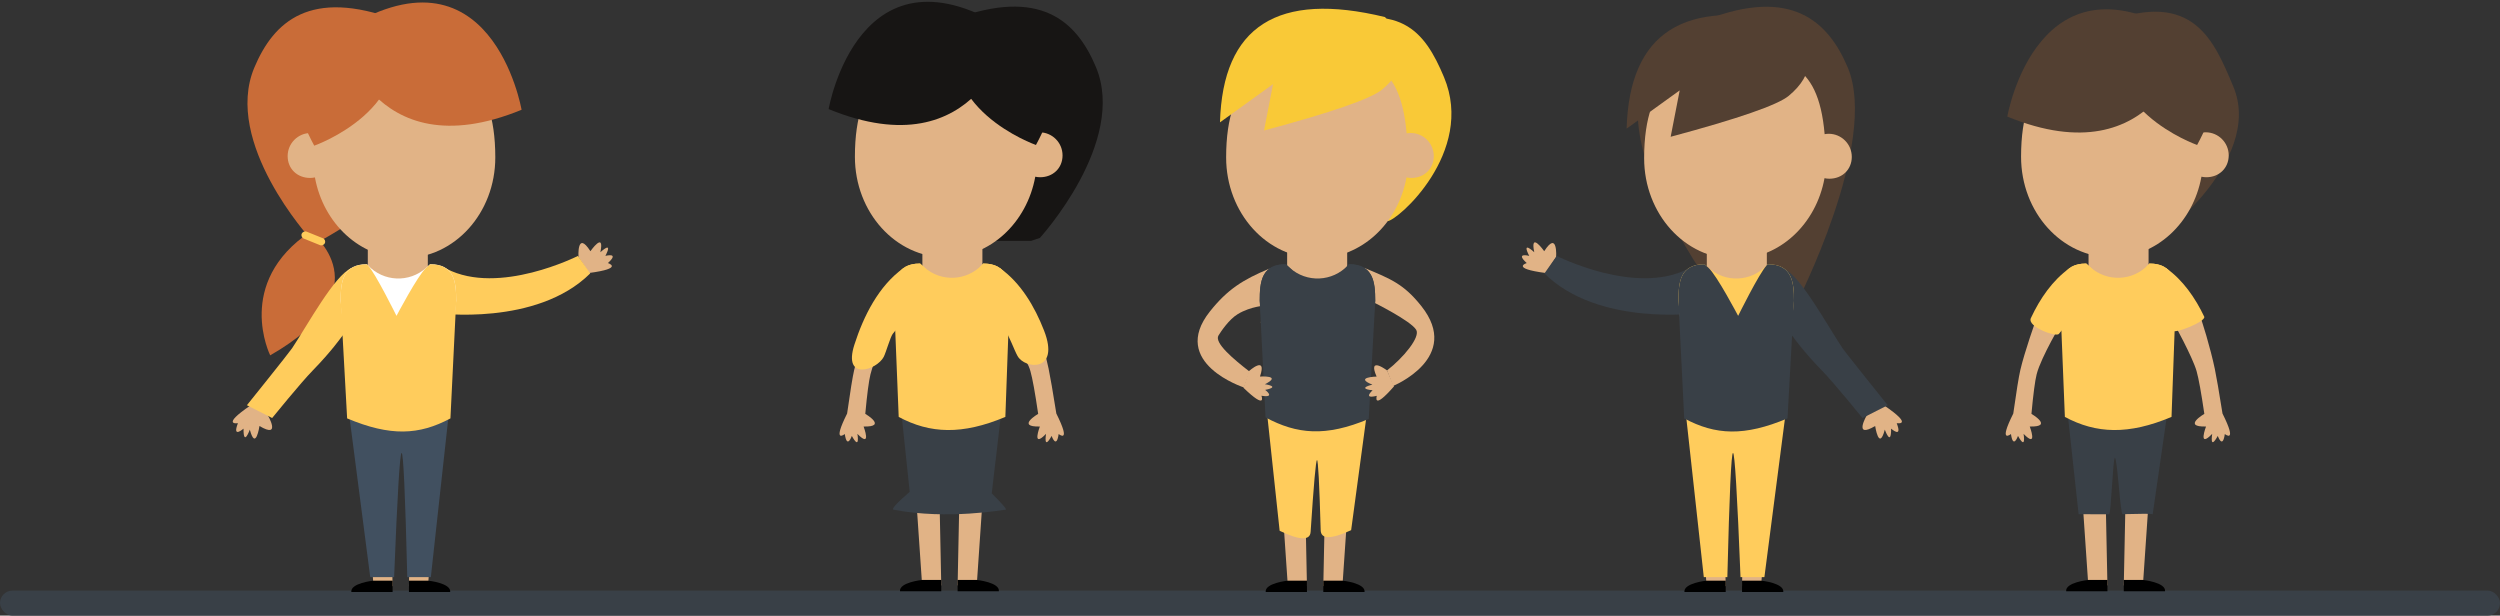 <svg xmlns="http://www.w3.org/2000/svg" width="999" height="246" viewBox="0 0 999 246">
  <rect x="0" y="0" width="999" height="246" fill="#333333" stroke="none"/>
  <g fill="none" fill-rule="evenodd">
    <rect width="999" height="10" y="236" fill="#394047" rx="5"/>
    <g transform="translate(93)">
      <g transform="matrix(-1 0 0 1 348 0)">
        <polyline fill="#E1B386" points="67.686 233.938 75.324 233.938 74.482 192.77 64.87 192.77 67.686 233.938" transform="matrix(-1 0 0 1 140.194 0)"/>
        <path fill="#E1B386" d="M26.122,170.438 C26.122,170.438 22.692,179.434 28.59,173.37 C28.59,173.37 27.442,180.292 30.822,174.188 C30.822,174.188 32.734,179.674 33.632,173.434 C33.632,173.434 38.916,177.666 32.708,165.258 C31.323,156.549 30.298,150.599 29.633,147.408 C27.95,139.334 26.326,134.577 25.446,132.826 C21.3,124.581 18.48,137.151 17.663,137.165 C17.597,137.166 15.595,137.919 15.896,138.441 C16.708,139.846 20.752,142.697 22.346,148.297 C23.169,151.189 24.203,156.882 25.446,165.378 C25.446,165.378 16.412,170.672 26.122,170.438 Z" transform="matrix(-1 0 0 1 51.594 0)"/>
        <path fill="#FFCC5C" d="M38.344,142.262 C41.356,147.621 55.449,148.804 48.94,132.102 C45.196,122.494 39.623,113.056 31.359,107.166 C31.359,107.166 15.311,112.95 25.459,131.044 C25.459,131.044 29.272,127.412 33.405,132.102 C34.781,133.664 37.048,139.955 38.344,142.262 Z" transform="matrix(-1 0 0 1 72.733 0)"/>
        <path fill="#E1B386" d="M98.641,170.438 C98.641,170.438 102.071,179.434 96.173,173.37 C96.173,173.37 97.321,180.292 93.941,174.188 C93.941,174.188 92.029,179.674 91.131,173.434 C91.131,173.434 85.847,177.666 92.055,165.258 C93.302,156.401 94.247,150.58 94.89,147.795 C96.469,140.964 98.174,138.71 98.641,137.721 C104.126,126.1 104.465,139.929 105.502,139.946 C105.735,139.95 103.149,142.622 101.396,149.563 C100.738,152.167 100.045,157.439 99.317,165.378 C99.317,165.378 108.351,170.672 98.641,170.438 Z" transform="matrix(-1 0 0 1 194.55 0)"/>
        <path fill="#FFCC5C" d="M83.453,142.602 C80.758,147.863 67.001,152.469 71.722,137.747 C75.384,126.33 81.418,114.211 91.304,107.166 C91.304,107.166 107.352,112.95 97.204,131.044 C97.204,131.044 91.776,126.94 87.036,133.43 C86.037,134.799 84.366,140.82 83.453,142.602 Z" transform="matrix(-1 0 0 1 171.312 0)"/>
        <polyline fill="#E1B386" points="47.886 233.938 55.526 233.938 58.34 192.77 48.73 192.77 47.886 233.938" transform="matrix(-1 0 0 1 106.226 0)"/>
        <path fill="#171514" d="M41.822,96.25 C41.822,96.25 -45.593,36.958 33.383,7.664 C67.693,-5.062 82.327,8.276 90.077,26.742 C102.677,56.762 67.693,95.078 67.693,95.078 L64.213,96.25 L41.822,96.25 Z" transform="matrix(-1 0 0 1 93.16 0)"/>
        <polyline fill="#E1B386" points="48.43 112.446 60.034 119.914 72.418 112.446 72.418 96.25 48.43 96.25 48.43 112.446" transform="matrix(-1 0 0 1 120.848 0)"/>
        <path fill="#E1B386" d="M90.15,52.864 C89.594,52.864 89.058,52.932 88.53,53.026 C85.922,22.618 71.07,22.408 52.802,22.408 C32.7,22.408 16.404,29.548 16.404,62.638 C16.404,84.856 32.7,102.868 52.802,102.868 C70.434,102.868 85.132,89.008 88.48,70.61 C89.106,70.746 89.754,70.824 90.42,70.824 C95.518,70.824 99.38,67.192 99.38,62.094 C99.38,56.996 95.248,52.864 90.15,52.864" transform="matrix(-1 0 0 1 115.784 0)"/>
        <path fill="#000000" d="M41.834,236.27 L41.834,231.752 L49.552,231.752 C49.552,231.752 58.74,232.718 58.326,236.27 L41.834,236.27" transform="matrix(-1 0 0 1 100.174 0)"/>
        <path fill="#000000" d="M81.374,236.27 L81.374,231.752 L73.658,231.752 C73.658,231.752 64.47,232.718 64.884,236.27 L81.374,236.27" transform="matrix(-1 0 0 1 146.244 0)"/>
        <path fill="#171514" d="M109.88,12.68 C109.88,12.68 97.642,68.416 37.068,43.59 C37.068,43.59 49.21,-26.646 109.88,12.68" transform="matrix(-1 0 0 1 146.948 0)"/>
        <path fill="#171514" d="M52.317,57.932 C52.317,57.932 10.119,43.078 22.019,8.874 C22.019,8.874 79.045,8.874 52.317,57.932" transform="matrix(-1 0 0 1 79.351 0)"/>
        <path fill="#394047" d="M42.392,164.93 L82.304,164.728 L78.5,197.151 C82.914,201.517 84.746,203.692 83.998,203.678 C83.298,203.665 61.032,207.843 39.273,203.678 C38.285,203.489 40.433,201.106 45.716,196.531 L42.392,164.93 Z" transform="matrix(-1 0 0 1 123.2 0)"/>
        <path fill="#FFCC5C" d="M79.942,158.178 L83.754,119.914 C83.754,112.396 82.95,105.306 73.24,105.306 L72.866,105.708 C66.692,112.356 56.324,112.812 49.59,106.734 L48.006,105.306 C38.296,105.306 37.582,112.396 37.582,119.914 L41.306,158.178 C42.14,162.934 79.106,162.934 79.942,158.178" transform="matrix(-1 0 0 1 121.336 0)"/>
        <path fill="#FFCC5C" d="M37.582,119.914 C37.582,112.396 38.296,105.306 48.006,105.306 L49.59,106.734 C52.956,109.774 61.438,125.938 61.438,125.938 C61.438,125.938 69.778,109.032 72.866,105.708 L73.24,105.306 C82.95,105.306 83.754,112.396 83.754,119.914 L82.078,166.6 C64.828,173.85 51.994,173.326 39.458,166.6 L37.582,119.914 Z" transform="matrix(-1 0 0 1 121.336 0)"/>
      </g>
      <g transform="translate(708 3)">
        <polyline fill="#E1B386" points="33.492 230.938 41.13 230.938 40.288 189.77 30.676 189.77 33.492 230.938"/>
        <path fill="#E1B386" d="M80.528,167.438 C80.528,167.438 77.098,176.434 82.996,170.37 C82.996,170.37 81.848,177.292 85.228,171.188 C85.228,171.188 87.14,176.674 88.038,170.434 C88.038,170.434 93.322,174.666 87.114,162.258 C85.729,153.549 84.704,147.599 84.039,144.408 C82.356,136.334 78.807,124.605 77.926,122.853 C73.78,114.609 66.577,124.162 66.879,124.684 C67.69,126.09 75.158,139.697 76.752,145.297 C77.576,148.189 78.609,153.882 79.852,162.378 C79.852,162.378 70.818,167.672 80.528,167.438 Z"/>
        <path fill="#FFCC5C" d="M79.809,123.539 C76.193,115.956 71.283,108.91 64.626,104.166 C64.626,104.166 48.578,109.95 58.726,128.044 C58.726,128.044 62.539,124.412 66.672,129.102 C68.048,130.664 80.682,125.371 79.809,123.539 Z"/>
        <path fill="#E1B386" d="M10.09,167.438 C10.09,167.438 13.52,176.434 7.622,170.37 C7.622,170.37 8.77,177.292 5.39,171.188 C5.39,171.188 3.478,176.674 2.58,170.434 C2.58,170.434 -2.704,174.666 3.504,162.258 C4.751,153.401 5.696,147.58 6.339,144.795 C7.918,137.964 12.378,125.169 12.845,124.181 C18.33,112.559 21.988,125.297 23.026,125.314 C23.258,125.318 14.598,139.622 12.845,146.563 C12.187,149.167 11.494,154.439 10.766,162.378 C10.766,162.378 19.8,167.672 10.09,167.438 Z"/>
        <path fill="#FFCC5C" d="M10.535,124.119 C14.175,116.316 19.165,109.031 25.992,104.166 C25.992,104.166 42.04,109.95 31.892,128.044 C31.892,128.044 26.464,123.94 21.725,130.43 C20.725,131.799 8.904,127.615 10.535,124.119 Z"/>
        <polyline fill="#E1B386" points="47.66 230.938 55.3 230.938 58.114 189.77 48.504 189.77 47.66 230.938"/>
        <path fill="#534032" d="M49.662,94.25 C49.662,94.25 -37.752,34.958 41.224,5.664 C75.534,-7.062 83.692,13.153 91.442,31.619 C104.042,61.639 58.958,95.638 54.563,95.638 L49.662,94.25 Z"/>
        <polyline fill="#E1B386" points="33.582 109.446 45.186 116.914 57.57 109.446 57.57 93.25 33.582 93.25 33.582 109.446"/>
        <path fill="#E1B386" d="M80.366,49.864 C79.81,49.864 79.274,49.932 78.746,50.026 C76.138,19.618 61.286,19.408 43.018,19.408 C22.916,19.408 6.62,26.548 6.62,59.638 C6.62,81.856 22.916,99.868 43.018,99.868 C60.65,99.868 75.348,86.008 78.696,67.61 C79.322,67.746 79.97,67.824 80.636,67.824 C85.734,67.824 89.596,64.192 89.596,59.094 C89.596,53.996 85.464,49.864 80.366,49.864"/>
        <path fill="#000000" d="M47.66 233.27L47.66 228.752 55.378 228.752C55.378 228.752 64.566 229.718 64.152 233.27L47.66 233.27M41.13 233.27L41.13 228.752 33.414 228.752C33.414 228.752 24.226 229.718 24.64 233.27L41.13 233.27"/>
        <path fill="#534032" d="M73.932,12.68 C73.932,12.68 61.694,68.416 1.12,43.59 C1.12,43.59 13.262,-26.646 73.932,12.68"/>
        <path fill="#534032" d="M76.966,54.932 C76.966,54.932 34.768,40.078 46.668,5.874 C46.668,5.874 103.694,5.874 76.966,54.932"/>
        <path fill="#394047" d="M25.192,161.93 L65.104,161.728 L59.22,202.468 C58.596,202.259 54.59,202.259 47.2,202.468 C46.25,202.495 45.097,179.981 44.106,179.989 C43.282,179.996 42.626,202.528 41.777,202.519 C37.658,202.478 33.604,202.461 29.617,202.468 L25.192,161.93 Z"/>
        <path fill="#FFCC5C" d="M64.606,155.178 L68.418,116.914 C68.418,109.396 67.614,102.306 57.904,102.306 L57.53,102.708 C51.356,109.356 40.988,109.812 34.254,103.734 L32.67,102.306 C22.96,102.306 22.246,109.396 22.246,116.914 L25.97,155.178 C26.804,159.934 63.77,159.934 64.606,155.178"/>
        <path fill="#FFCC5C" d="M22.246,116.914 C22.246,109.396 22.96,102.306 32.67,102.306 L34.254,103.734 C37.62,106.774 46.102,122.938 46.102,122.938 C46.102,122.938 54.442,106.032 57.53,102.708 L57.904,102.306 C67.614,102.306 68.418,109.396 68.418,116.914 L66.742,163.6 C49.492,170.85 36.658,170.326 24.122,163.6 L22.246,116.914 Z"/>
      </g>
      <g transform="translate(385 3)">
        <path fill="#E1B386" d="M88.137,117.781 C88.137,117.781 73.301,125.118 71.049,128.776 C69.263,131.674 76.237,140.032 82.693,145.014 L80.287,151.228 C80.287,151.228 52.585,139.929 69.001,119.289 C75.991,110.501 81.211,108.436 91.793,104.036 C91.793,104.036 101.393,109.71 88.137,124.338" transform="matrix(-1 0 0 1 158.954 0)"/>
        <polyline fill="#E1B386" points="41.445 231.218 33.807 231.218 34.649 190.052 44.261 190.052 41.445 231.218" transform="matrix(-1 0 0 1 78.068 0)"/>
        <polyline fill="#E1B386" points="61.245 231.218 53.607 231.218 50.793 190.052 60.403 190.052 61.245 231.218" transform="matrix(-1 0 0 1 112.038 0)"/>
        <path fill="#F9C937" d="M63.544,70.745 C63.544,70.745 146.993,38.357 68.017,9.061 C33.707,-3.665 23.841,9.36 16.091,27.826 C3.493,57.846 34.781,85.377 38.723,85.377 L63.544,70.745 Z" transform="matrix(-1 0 0 1 115.113 0)"/>
        <polyline fill="#E1B386" points="36.345 109.728 47.949 117.194 60.333 109.728 60.333 93.53 36.345 93.53 36.345 109.728" transform="matrix(-1 0 0 1 96.678 0)"/>
        <path fill="#E1B386" d="M21.195,50.144 C21.749,50.144 22.287,50.214 22.815,50.308 C25.423,19.898 40.273,19.688 58.541,19.688 C78.643,19.688 94.939,26.83 94.939,59.918 C94.939,82.136 78.643,100.148 58.541,100.148 C40.909,100.148 26.211,86.29 22.865,67.892 C22.237,68.026 21.591,68.104 20.925,68.104 C15.827,68.104 11.965,64.472 11.965,59.374 C11.965,54.276 16.097,50.144 21.195,50.144" transform="matrix(-1 0 0 1 106.904 0)"/>
        <path fill="#000000" d="M67.297,233.552 L67.297,229.034 L59.581,229.034 C59.581,229.034 50.393,230 50.807,233.552 L67.297,233.552" transform="matrix(-1 0 0 1 118.09 0)"/>
        <path fill="#000000" d="M27.758,233.552 L27.758,229.034 L35.474,229.034 C35.474,229.034 44.662,230 44.248,233.552 L27.758,233.552" transform="matrix(-1 0 0 1 72.019 0)"/>
        <path fill="#F9C937" d="M17.555,32.79 C21.944,36.436 37.669,41.889 64.729,49.149 L61.122,30.615 L82.326,45.892 C81.24,7.429 59.257,-6.594 16.376,3.823 C6.839,14.559 7.232,24.215 17.555,32.79 Z" transform="matrix(-1 0 0 1 91.832 0)"/>
        <path fill="#E1B386" d="M5.481,119.091 C5.481,119.091 11.39,119.343 16.638,122.5 C20.205,124.646 23.46,129.583 24.371,131.063 C26.157,133.961 18.418,140.496 11.962,145.478 L14.153,151.855 C14.153,151.855 44.221,142.109 27.805,121.469 C20.815,112.681 14.649,108.764 4.067,104.364 C4.067,104.364 -5.751,111.324 7.505,125.952" transform="matrix(-1 0 0 1 33.276 0)"/>
        <path fill="#FFCC5C" d="M68.235,162.21 L28.323,162.008 L34.641,208.855 C42.649,212.548 46.705,212.56 46.809,208.891 C47.342,190.202 47.832,180.857 48.279,180.857 C48.731,180.857 49.583,190.415 50.834,209.532 C51.068,213.099 55.194,212.957 63.214,209.107 L68.235,162.21 Z" transform="matrix(-1 0 0 1 96.558 0)"/>
        <path fill="#394047" d="M29.189,155.458 L25.377,117.194 C25.377,109.676 26.181,102.588 35.891,102.588 L36.265,102.99 C42.439,109.636 52.807,110.092 59.541,104.016 L61.125,102.588 C70.835,102.588 71.549,109.676 71.549,117.194 L67.825,155.458 C66.991,160.216 30.023,160.216 29.189,155.458" transform="matrix(-1 0 0 1 96.926 0)"/>
        <path fill="#394047" d="M71.549,117.194 C71.549,109.676 70.835,102.588 61.125,102.588 L59.541,104.016 C56.175,107.054 47.693,123.218 47.693,123.218 C47.693,123.218 39.351,106.312 36.265,102.99 L35.891,102.588 C26.181,102.588 25.377,109.676 25.377,117.194 L27.976,164.408 C45.226,171.658 56.68,170.527 69.216,163.801 L71.549,117.194 Z" transform="matrix(-1 0 0 1 96.926 0)"/>
        <path fill="#E1B386" d="M28.26,145.304 C28.26,145.304 20.868,138.714 23.84,147.466 C23.84,147.466 14.694,146.908 21.88,150.542 C21.88,150.542 15.266,151.466 21.77,152.802 C21.77,152.802 17.332,156.096 23.254,155.138 C23.254,155.138 20.912,161.14 30.416,151.976 L28.26,145.304" transform="matrix(-1 0 0 1 49.323 0)"/>
        <path fill="#E1B386" d="M70.192,145.056 C70.192,145.056 78.112,139.01 74.404,147.476 C74.404,147.476 83.564,147.702 76.096,150.708 C76.096,150.708 82.606,152.194 76.012,152.968 C76.012,152.968 80.152,156.63 74.334,155.17 C74.334,155.17 76.156,161.35 67.468,151.408 L70.192,145.056" transform="matrix(-1 0 0 1 146.496 0)"/>
      </g>
      <g transform="translate(515 2)">
        <path fill="#E1B386" d="M0.189,100.754 C0.189,100.754 -0.515,89.854 4.955,98.382 C4.955,98.382 10.727,90.162 8.931,98.802 C8.931,98.802 14.243,93.766 10.943,100.252 C10.943,100.252 16.799,98.7 11.931,103.122 C11.931,103.122 18.675,105.214 4.327,107.098 L0.189,100.754" transform="matrix(-1 0 0 1 14.024 0)"/>
        <path fill="#394047" d="M68.018,100.264 C68.018,100.264 36.44,116.276 15.538,105.41 C4.156,99.492 11.476,123.138 11.476,123.138 C11.476,123.138 51.488,128.548 72.918,107.262 L68.018,100.264" transform="matrix(-1 0 0 1 82.077 0)"/>
        <polygon fill="#E1B386" points="71.135 232.22 71.977 191.052 81.589 191.052 78.773 232.22" transform="matrix(-1 0 0 1 152.724 0)"/>
        <polyline fill="#E1B386" points="98.573 232.22 90.935 232.22 88.119 191.052 97.729 191.052 98.573 232.22" transform="matrix(-1 0 0 1 186.692 0)"/>
        <path fill="#534032" d="M105.956,5.946 C71.774,-7.3 57.012,6.558 49.262,25.024 C36.662,55.044 69.945,119.653 69.945,119.653 L83.838,139.811 C141.229,67.093 148.602,22.471 105.956,5.946 Z" transform="matrix(-1 0 0 1 179.64 0)"/>
        <path fill="#E1B386" d="M150.225,163.848 C150.225,163.848 155.909,173.552 146.935,168.234 C146.935,168.234 145.425,178.464 143.083,169.684 C143.083,169.684 140.525,176.774 140.563,169.28 C140.563,169.28 135.891,173.416 138.327,167.098 C138.327,167.098 131.153,168.288 143.485,159.924 L150.225,163.848" transform="matrix(-1 0 0 1 288.252 0)"/>
        <polyline fill="#E1B386" points="98.029 110.728 86.425 118.196 74.041 110.728 74.041 94.532 98.029 94.532 98.029 110.728" transform="matrix(-1 0 0 1 172.07 0)"/>
        <path fill="#000000" d="M104.625,234.552 L104.625,230.034 L96.907,230.034 C96.907,230.034 87.719,231 88.133,234.552 L104.625,234.552" transform="matrix(-1 0 0 1 192.744 0)"/>
        <path fill="#000000" d="M65.086,234.552 L65.086,230.034 L72.802,230.034 C72.802,230.034 81.99,231 81.576,234.552 L65.086,234.552" transform="matrix(-1 0 0 1 146.675 0)"/>
        <path fill="#E1B386" d="M58.23,51.456 C58.784,51.456 59.322,51.526 59.85,51.62 C62.458,21.21 77.308,21 95.576,21 C115.678,21 131.974,28.142 131.974,61.23 C131.974,83.448 115.678,101.46 95.576,101.46 C77.944,101.46 63.246,87.602 59.9,69.204 C59.272,69.338 58.626,69.416 57.96,69.416 C52.862,69.416 49,65.784 49,60.686 C49,55.588 53.132,51.456 58.23,51.456" transform="matrix(-1 0 0 1 180.974 0)"/>
        <path fill="#394047" d="M138.477,132.654 C138.477,132.654 134.389,138.486 127.067,145.97 C122.295,150.844 110.775,165.044 110.775,165.044 L100.691,159.924 C100.691,159.924 117.511,139.02 118.765,137.128 C125.175,127.464 135.651,108.094 142.445,105.116 C142.445,105.116 153.437,116.144 138.477,132.654" transform="matrix(-1 0 0 1 247.028 0)"/>
        <path fill="#FFCC5C" d="M105.563,163.212 L65.651,163.01 L74.16,228.611 L83.704,228.611 C85.009,195.528 86.009,178.986 86.703,178.986 C87.398,178.986 88.151,195.528 88.963,228.611 L98.379,228.611 L105.563,163.212 Z" transform="matrix(-1 0 0 1 171.214 0)"/>
        <path fill="#FFCC5C" d="M66.517,156.46 L62.705,118.196 C62.705,110.678 63.509,103.588 73.219,103.588 L73.593,103.99 C79.767,110.638 90.135,111.094 96.871,105.016 L98.453,103.588 C108.163,103.588 108.877,110.678 108.877,118.196 L105.155,156.46 C104.319,161.216 67.353,161.216 66.517,156.46" transform="matrix(-1 0 0 1 171.582 0)"/>
        <path fill="#394047" d="M108.877,118.196 C108.877,110.678 108.163,103.588 98.453,103.588 L96.871,105.016 C93.503,108.056 85.021,124.22 85.021,124.22 C85.021,124.22 76.681,107.314 73.593,103.99 L73.219,103.588 C63.509,103.588 62.705,110.678 62.705,118.196 L65.295,165.189 C82.545,172.439 94.04,171.915 106.576,165.189 L108.877,118.196 Z" transform="matrix(-1 0 0 1 171.582 0)"/>
        <path fill="#534032" d="M50.049,36.297 C54.437,39.943 70.162,45.396 97.223,52.656 L93.616,34.122 L114.819,49.398 C113.734,10.936 91.751,-3.087 48.87,7.33 C39.333,18.066 39.726,27.722 50.049,36.297 Z" transform="matrix(-1 0 0 1 156.82 0)"/>
      </g>
      <g transform="translate(0 1)">
        <path fill="#E1B386" d="M138.165,101.754 C138.165,101.754 137.461,90.854 142.931,99.382 C142.931,99.382 148.703,91.162 146.907,99.802 C146.907,99.802 152.219,94.766 148.919,101.252 C148.919,101.252 154.775,99.7 149.907,104.122 C149.907,104.122 156.651,106.214 142.303,108.098 L138.165,101.754"/>
        <path fill="#FFCC5C" d="M137.941,101.264 C137.941,101.264 106.363,117.276 85.461,106.41 C74.079,100.492 81.399,124.138 81.399,124.138 C81.399,124.138 121.411,129.548 142.841,108.262 L137.941,101.264"/>
        <path fill="#C96C38" d="M31.007,91.61 C31.007,91.61 61.473,114.298 14.973,140.994 C14.973,140.994 0.541,112.026 31.007,91.61"/>
        <polygon fill="#E1B386" points="70.411 233.22 71.253 192.052 80.865 192.052 78.049 233.22"/>
        <polyline fill="#E1B386" points="63.881 233.22 56.243 233.22 53.427 192.052 63.037 192.052 63.881 233.22"/>
        <path fill="#C96C38" d="M34.487,95.532 C34.487,95.532 144.293,36.24 65.317,6.946 C31.007,-5.78 16.373,7.558 8.623,26.024 C-3.977,56.044 31.007,94.36 31.007,94.36 L34.487,95.532"/>
        <path fill="#E1B386" d="M13.973,164.848 C13.973,164.848 19.657,174.552 10.683,169.234 C10.683,169.234 9.173,179.464 6.831,170.684 C6.831,170.684 4.273,177.774 4.311,170.28 C4.311,170.28 -0.361,174.416 2.075,168.098 C2.075,168.098 -5.099,169.288 7.233,160.924 L13.973,164.848"/>
        <polyline fill="#E1B386" points="77.959 111.728 66.355 119.196 53.971 111.728 53.971 95.532 77.959 95.532 77.959 111.728"/>
        <path fill="#E1B386" d="M31.175,52.146 C31.731,52.146 32.267,52.214 32.795,52.308 C35.403,21.9 50.255,21.69 68.523,21.69 C88.625,21.69 104.921,28.83 104.921,61.92 C104.921,84.138 88.625,102.15 68.523,102.15 C50.891,102.15 36.193,88.29 32.845,69.892 C32.219,70.028 31.571,70.106 30.905,70.106 C25.807,70.106 21.945,66.474 21.945,61.376 C21.945,56.278 26.079,52.146 31.175,52.146"/>
        <path fill="#000000" d="M63.881 235.552L63.881 231.034 56.163 231.034C56.163 231.034 46.975 232 47.389 235.552L63.881 235.552M70.411 235.552L70.411 231.034 78.127 231.034C78.127 231.034 87.315 232 86.901 235.552L70.411 235.552"/>
        <path fill="#FFCC5C" d="M43.449,133.654 C43.449,133.654 39.361,139.486 32.039,146.97 C27.267,151.844 15.747,166.044 15.747,166.044 L5.663,160.924 C5.663,160.924 22.483,140.02 23.737,138.128 C30.147,128.464 40.623,109.094 47.417,106.116 C47.417,106.116 58.409,117.144 43.449,133.654"/>
        <path fill="#C96C38" d="M42.609,11.962 C42.609,11.962 54.847,67.698 115.421,42.872 C115.421,42.872 103.279,-27.364 42.609,11.962"/>
        <path fill="#C96C38" d="M32.575,57.214 C32.575,57.214 74.773,42.36 62.873,8.156 C62.873,8.156 5.847,8.156 32.575,57.214"/>
        <path fill="#415060" d="M86.349,164.212 L46.437,164.01 L54.945,229.611 L64.489,229.611 C65.795,196.528 66.795,179.986 67.489,179.986 C68.183,179.986 68.937,196.528 69.749,229.611 L79.164,229.611 L86.349,164.212 Z"/>
        <path fill="#FFFFFF" d="M46.935,157.46 L43.123,119.196 C43.123,111.678 43.927,104.588 53.637,104.588 L54.011,104.99 C60.185,111.638 70.553,112.094 77.289,106.016 L78.871,104.588 C88.581,104.588 89.295,111.678 89.295,119.196 L85.573,157.46 C84.737,162.216 47.771,162.216 46.935,157.46"/>
        <path fill="#FFCC5C" d="M89.295,119.196 C89.295,111.678 88.581,104.588 78.871,104.588 L77.289,106.016 C73.921,109.056 65.439,125.22 65.439,125.22 C65.439,125.22 57.099,108.314 54.011,104.99 L53.637,104.588 C43.927,104.588 43.123,111.678 43.123,119.196 L45.713,166.189 C62.963,173.439 74.457,172.915 86.993,166.189 L89.295,119.196 Z"/>
        <rect width="10" height="3" x="27.198" y="92.764" fill="#FFCC5C" transform="scale(-1 1) rotate(-22 0 259.907)" rx="1.5"/>
      </g>
    </g>
  </g>
</svg>
